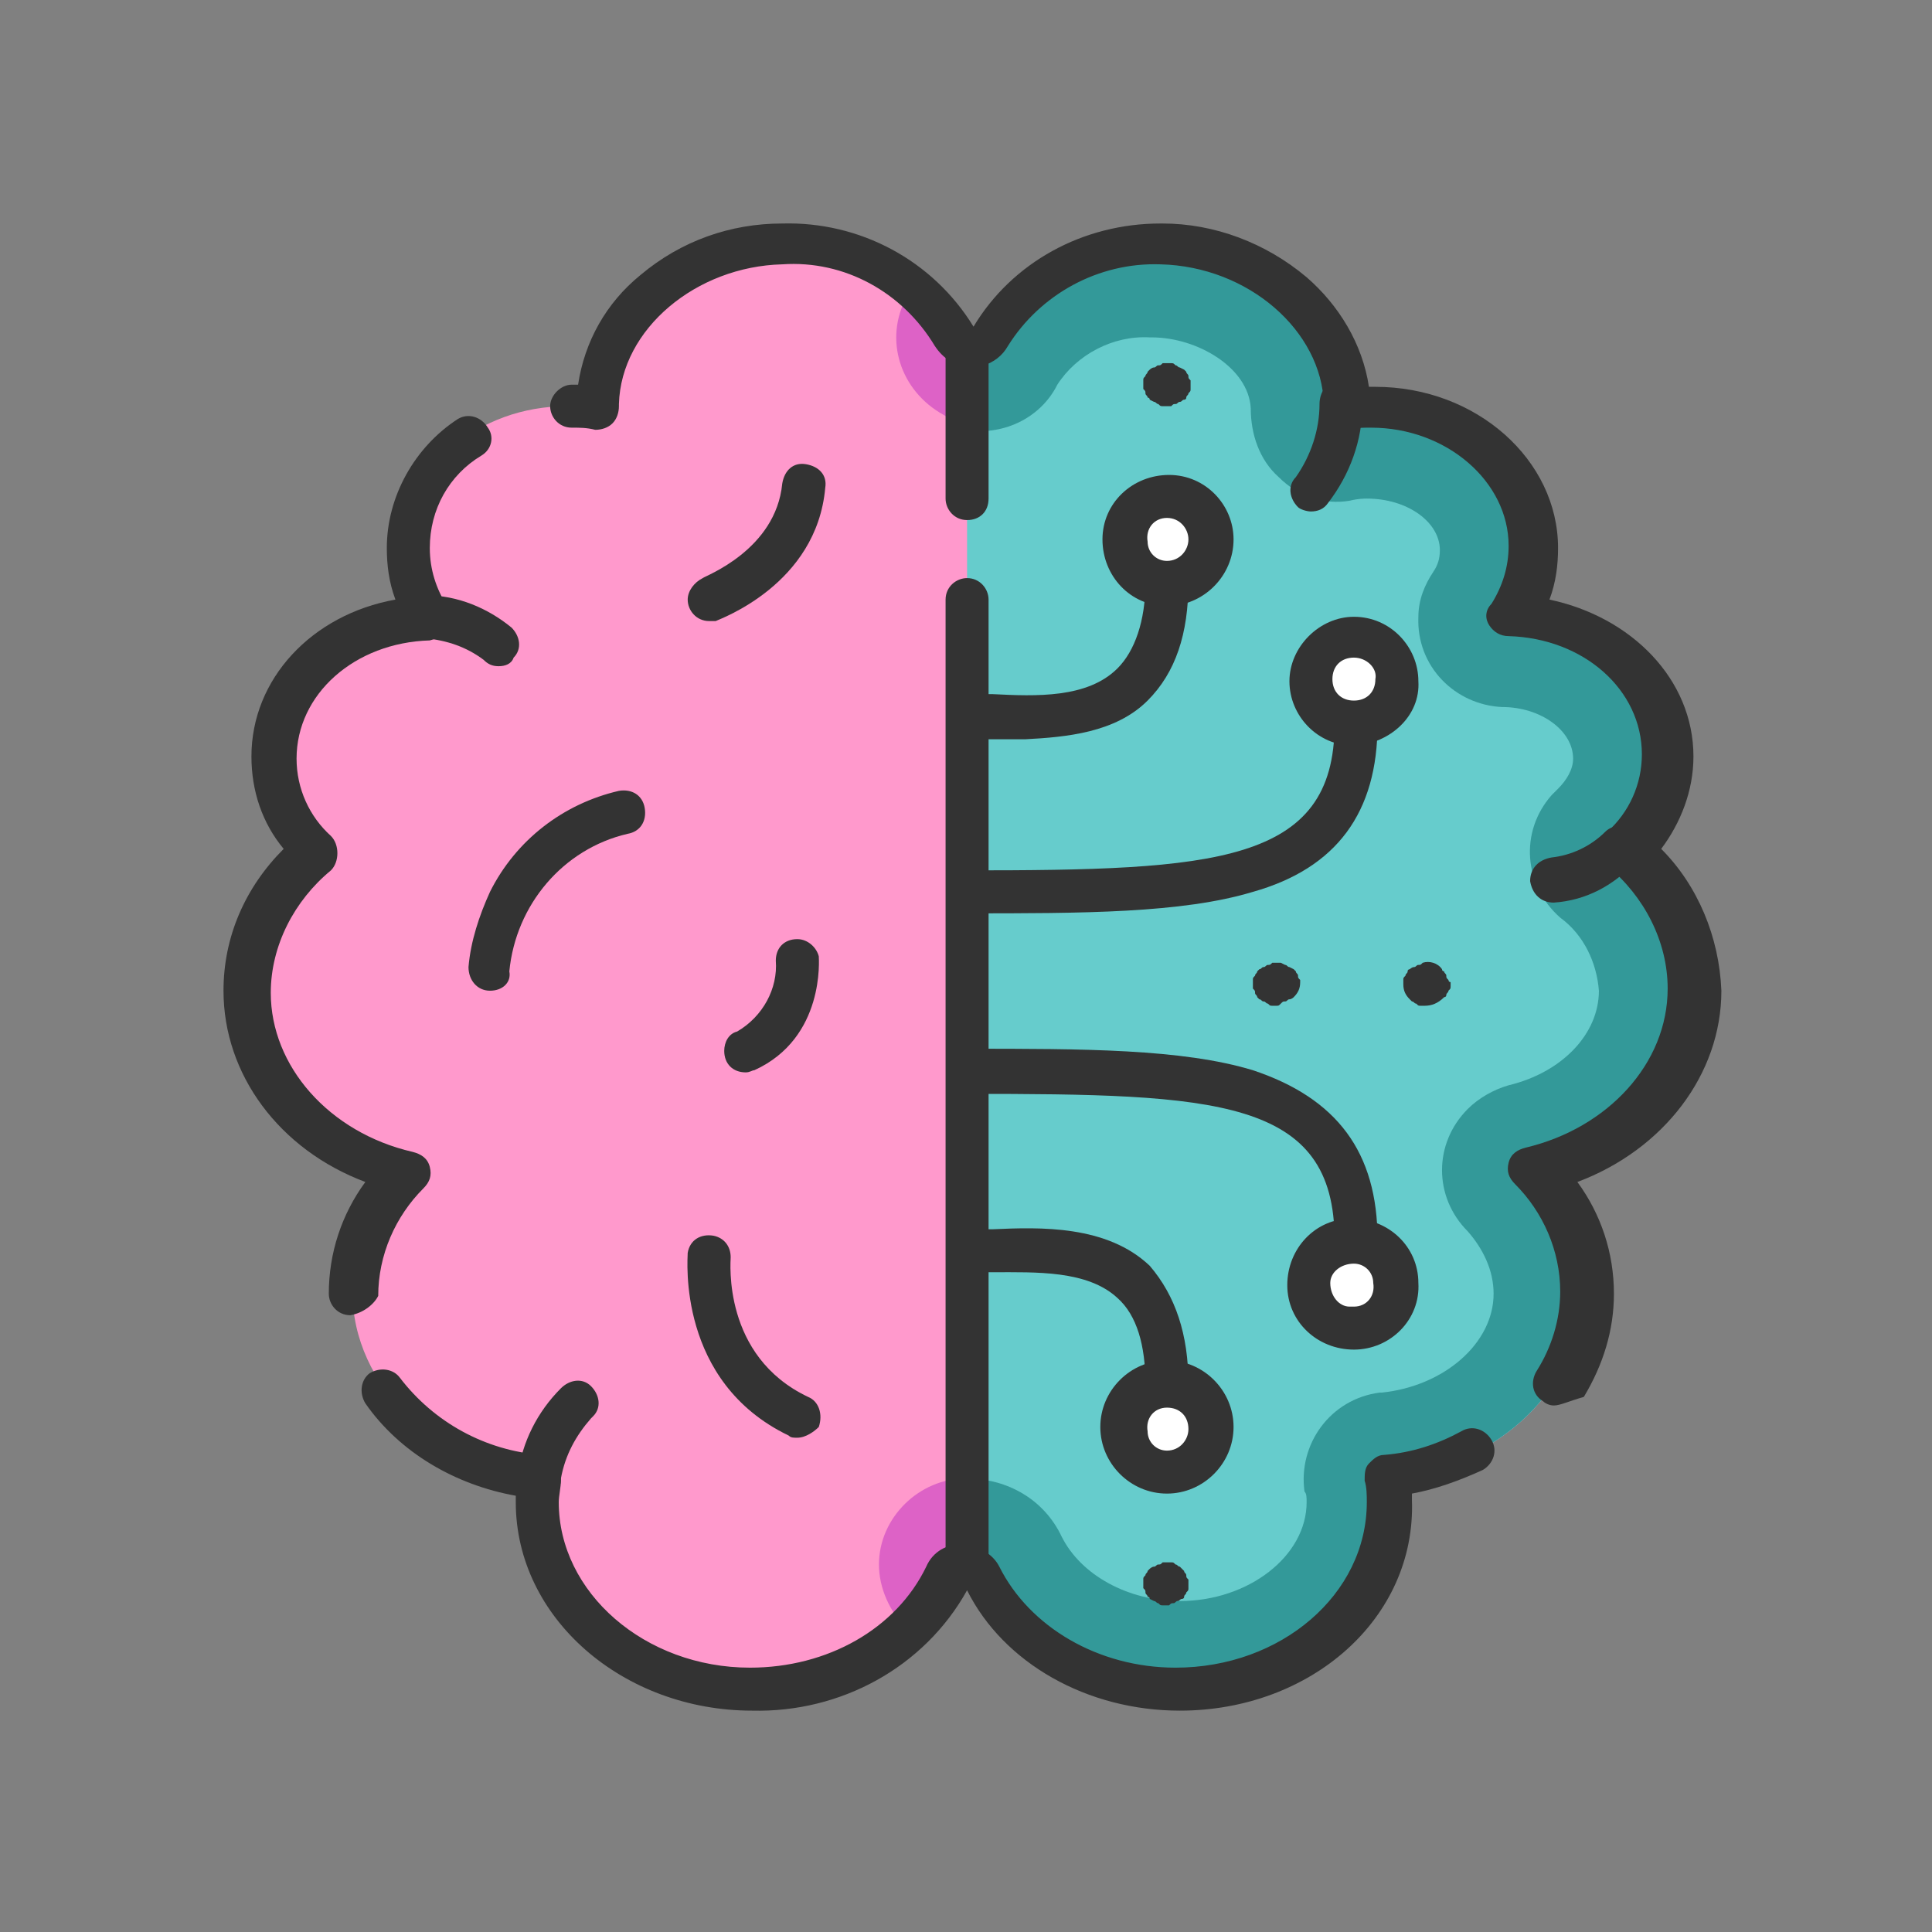 <?xml version="1.0" encoding="utf-8"?>
<!-- Generator: Adobe Illustrator 24.2.3, SVG Export Plug-In . SVG Version: 6.00 Build 0)  -->
<svg version="1.1" id="Layer_1" xmlns="http://www.w3.org/2000/svg" xmlns:xlink="http://www.w3.org/1999/xlink" x="0px" y="0px"
	 viewBox="0 0 89.9 89.9" style="enable-background:new 0 0 89.9 89.9;" xml:space="preserve">
<rect x="0" y="0" width="89.9" height="89.9" fill="#808080" stroke="none"/>
<style type="text/css">
	.st0{fill:#FF99CC;}
	.st1{fill:#66CCCC;}
	.st2{fill:#DD62C6;}
	.st3{fill:#339999;}
	.st4{fill:#FFFFFF;}
	.st5{fill:#333333;}
</style>
<g id="Layer_2_1_">
	<g id="Board_Game">
		<path class="st0" d="M71.2,54.4c1.5,1.5,2.4,3.6,2.4,5.7c0,4.4-3.8,8.1-8.8,8.6c0.1,0.4,0.1,0.8,0.1,1.2c0,4.8-4.5,8.7-9.9,8.7
			c-4.1,0-7.6-2.1-9.2-5.2c-0.3-0.4-0.8-0.6-1.3-0.4c-0.1,0.1-0.3,0.2-0.4,0.4c-0.5,1-1.1,1.8-1.9,2.5c-2,1.8-4.6,2.7-7.2,2.7
			c-5.5,0-9.9-3.8-9.9-8.7c0-0.4,0-0.8,0.1-1.2c-4.9-0.5-8.8-4.2-8.8-8.6c0-2.2,0.9-4.2,2.4-5.7c-4.3-1-7.4-4.3-7.4-8.4
			c0-2.5,1.2-4.9,3.2-6.5c-1.2-1.1-1.9-2.7-1.9-4.3c0-3.5,3.2-6.4,7.2-6.5c-0.7-1-1-2.1-1-3.3c0-3.6,3.3-6.5,7.5-6.5
			c0.4,0,0.8,0,1.3,0.1c0-0.1,0-0.1,0-0.2c0.1-4,4-7.4,8.6-7.5c2.3-0.1,4.5,0.7,6.2,2.2c0.7,0.6,1.3,1.4,1.8,2.2
			c0.2,0.3,0.5,0.5,0.8,0.5c0.3,0,0.6-0.2,0.8-0.5c1.7-2.8,4.7-4.5,8-4.4c4.6,0.1,8.5,3.4,8.6,7.5c0,0.1,0,0.1,0,0.2
			c0.4-0.1,0.8-0.1,1.3-0.1c4.1,0,7.5,2.9,7.5,6.5c0,1.2-0.4,2.3-1,3.3c4,0.1,7.2,3,7.2,6.5c0,1.7-0.7,3.2-1.9,4.3
			c2,1.6,3.1,4,3.2,6.5C78.6,50,75.4,53.4,71.2,54.4L71.2,54.4z"/>
		<path class="st1" d="M71.2,54.4c1.5,1.5,2.4,3.6,2.4,5.7c0,4.4-3.8,8.1-8.8,8.6c0.1,0.4,0.1,0.8,0.1,1.2c0,4.8-4.5,8.7-9.9,8.7
			c-4.1,0-7.6-2.1-9.2-5.2c-0.2-0.3-0.4-0.5-0.8-0.5V16.2c0.3,0,0.6-0.2,0.8-0.5c1.7-2.8,4.7-4.5,8-4.4c4.6,0.1,8.5,3.4,8.6,7.5
			c0,0.1,0,0.1,0,0.2c0.4-0.1,0.8-0.1,1.3-0.1c4.1,0,7.5,2.9,7.5,6.5c0,1.2-0.4,2.3-1,3.3c4,0.1,7.2,3,7.2,6.5
			c0,1.7-0.7,3.2-1.9,4.3c2,1.6,3.1,4,3.2,6.5C78.6,50,75.4,53.4,71.2,54.4L71.2,54.4z"/>
		<path class="st2" d="M44.2,15.7c-0.5-0.8-1.1-1.6-1.8-2.2c-0.1,0.1-0.1,0.2-0.2,0.3c-1.1,2-0.3,4.4,1.7,5.5
			c0.3,0.2,0.7,0.3,1.1,0.4v-3.5C44.6,16.2,44.3,16,44.2,15.7z"/>
		<path class="st2" d="M40.9,72.8c0,1.1,0.5,2.2,1.3,3c0.8-0.7,1.4-1.6,1.9-2.5c0.2-0.3,0.5-0.5,0.8-0.5v-4
			C42.8,68.8,40.9,70.6,40.9,72.8C40.9,72.8,40.9,72.8,40.9,72.8z"/>
		<path class="st3" d="M71.2,54.4c1.5,1.5,2.4,3.6,2.4,5.7c0,4.4-3.8,8.1-8.8,8.6c0.1,0.4,0.1,0.8,0.1,1.2c0,4.8-4.5,8.7-9.9,8.7
			c-4.1,0-7.6-2.1-9.2-5.2c-0.2-0.3-0.4-0.5-0.8-0.5v-4.1c1.9,0,3.6,1,4.4,2.7c0.9,1.8,3.1,3,5.5,3c3.2,0,5.9-2.1,5.9-4.6
			c0-0.2,0-0.4-0.1-0.5c-0.3-2.2,1.2-4.3,3.5-4.6c0,0,0.1,0,0.1,0c2.9-0.3,5.2-2.3,5.2-4.6c0-1.1-0.5-2.1-1.2-2.9
			c-1.6-1.6-1.6-4.1,0-5.7c0.5-0.5,1.2-0.9,1.9-1.1c2.5-0.6,4.2-2.4,4.2-4.4c-0.1-1.3-0.7-2.6-1.8-3.4c-1.7-1.5-1.9-4-0.4-5.7
			c0.1-0.1,0.2-0.2,0.3-0.3c0.4-0.4,0.7-0.9,0.7-1.4c0-1.3-1.5-2.4-3.3-2.4c-2.2-0.1-4-1.9-3.9-4.2c0-0.8,0.3-1.5,0.7-2.1
			c0.2-0.3,0.3-0.6,0.3-1c0-1.3-1.5-2.4-3.4-2.4c-0.1,0-0.4,0-0.8,0.1c-1.2,0.2-2.4-0.2-3.3-1.1c-0.9-0.8-1.3-2-1.3-3.2
			c-0.1-1.9-2.5-3.3-4.6-3.3h-0.1c-1.7-0.1-3.4,0.8-4.3,2.2c-0.8,1.6-2.6,2.4-4.3,2.1v-3.5c0.3,0,0.6-0.2,0.8-0.5
			c1.7-2.8,4.7-4.5,8-4.4c4.6,0.1,8.5,3.4,8.6,7.5c0,0.1,0,0.1,0,0.2c0.4-0.1,0.8-0.1,1.3-0.1c4.1,0,7.5,2.9,7.5,6.5
			c0,1.2-0.4,2.3-1,3.3c4,0.1,7.2,3,7.2,6.5c0,1.7-0.7,3.2-1.9,4.3c2,1.6,3.1,4,3.2,6.5C78.6,50,75.4,53.4,71.2,54.4L71.2,54.4z"/>
		<circle class="st4" cx="54.3" cy="66.5" r="2"/>
		<circle class="st4" cx="54.3" cy="25.1" r="2"/>
		<circle class="st4" cx="63" cy="59.8" r="2"/>
		<circle class="st4" cx="63" cy="31.6" r="2"/>
		<path class="st5" d="M54.9,79.6c-4.3,0-8.2-2.2-9.9-5.6c-2,3.6-5.9,5.7-10,5.6c-6,0-11-4.3-11-9.7v-0.3c-2.8-0.5-5.4-2-7-4.3
			c-0.3-0.5-0.2-1.1,0.2-1.4c0.5-0.3,1.1-0.2,1.4,0.2c1.6,2.1,4,3.4,6.6,3.6c0.3,0,0.5,0.2,0.7,0.4c0.2,0.2,0.2,0.5,0.2,0.8
			c0,0.3-0.1,0.7-0.1,1c0,4.2,4,7.7,8.9,7.7c3.6,0,6.8-1.8,8.2-4.7c0.3-0.7,1-1.1,1.7-1c0.7,0,1.4,0.4,1.7,1
			c1.4,2.8,4.6,4.7,8.2,4.7c4.9,0,8.9-3.4,8.9-7.7c0-0.3,0-0.7-0.1-1c0-0.3,0-0.6,0.2-0.8c0.2-0.2,0.4-0.4,0.7-0.4
			c1.3-0.1,2.5-0.5,3.6-1.1c0.5-0.3,1.1-0.1,1.4,0.4c0.3,0.5,0.1,1.1-0.4,1.4c-1.1,0.5-2.2,0.9-3.3,1.1v0.3
			C65.9,75.3,61,79.6,54.9,79.6L54.9,79.6z"/>
		<path class="st5" d="M16.3,61.2c-0.6,0-1-0.5-1-1c0-1.9,0.6-3.7,1.7-5.2c-4-1.5-6.6-5-6.6-8.9c0-2.5,1-4.8,2.8-6.6
			c-1-1.2-1.5-2.7-1.5-4.3c0-3.6,2.8-6.6,6.7-7.3c-0.3-0.8-0.4-1.6-0.4-2.4c0-2.4,1.3-4.7,3.3-6c0.5-0.3,1.1-0.1,1.4,0.4
			c0.3,0.4,0.2,1-0.3,1.3c-1.5,0.9-2.4,2.5-2.4,4.3c0,1,0.3,1.9,0.8,2.7c0.2,0.3,0.2,0.7,0.1,1c-0.2,0.3-0.5,0.5-0.9,0.6
			c-3.5,0.1-6.2,2.5-6.2,5.5c0,1.4,0.6,2.7,1.6,3.6c0.2,0.2,0.3,0.5,0.3,0.8c0,0.3-0.1,0.6-0.3,0.8c-1.7,1.4-2.8,3.5-2.8,5.7
			c0,3.4,2.7,6.5,6.6,7.4c0.4,0.1,0.7,0.3,0.8,0.7c0.1,0.4,0,0.7-0.3,1c-1.3,1.3-2.1,3.1-2.1,5C17.4,60.7,16.9,61.1,16.3,61.2
			C16.4,61.2,16.4,61.2,16.3,61.2z"/>
		<path class="st5" d="M72.3,65.4c-0.2,0-0.4-0.1-0.5-0.2c-0.5-0.3-0.6-0.9-0.3-1.4c0.7-1.1,1.1-2.4,1.1-3.7c0-1.9-0.8-3.7-2.1-5
			c-0.3-0.3-0.4-0.6-0.3-1c0.1-0.4,0.4-0.6,0.8-0.7c3.8-0.9,6.6-3.9,6.6-7.4c0-2.2-1.1-4.3-2.8-5.7c-0.2-0.2-0.3-0.5-0.3-0.8
			c0-0.3,0.1-0.6,0.3-0.8c1-0.9,1.6-2.2,1.6-3.6c0-3-2.7-5.4-6.2-5.5c-0.4,0-0.7-0.2-0.9-0.5c-0.2-0.3-0.2-0.7,0.1-1
			c0.5-0.8,0.8-1.7,0.8-2.7c0-3-2.9-5.5-6.4-5.5c-0.4,0-0.8,0-1.1,0.1c-0.3,0-0.6-0.1-0.8-0.3c-0.2-0.2-0.3-0.5-0.3-0.8v-0.1
			c-0.1-3.4-3.5-6.4-7.6-6.5c-2.9-0.1-5.6,1.4-7.1,3.8c-0.5,0.9-1.7,1.3-2.7,0.7c-0.3-0.2-0.5-0.4-0.7-0.7c-1.5-2.5-4.2-4-7.1-3.8
			c-4,0.1-7.5,3-7.6,6.5v0.1c0,0.3-0.1,0.6-0.3,0.8c-0.2,0.2-0.5,0.3-0.8,0.3c-0.4-0.1-0.7-0.1-1.1-0.1c-0.6,0-1-0.5-1-1s0.5-1,1-1
			h0.3c0.3-2,1.3-3.8,2.9-5.1c1.9-1.6,4.2-2.4,6.6-2.4c3.6-0.1,7,1.7,8.9,4.8c1.8-3,5.1-4.8,8.7-4.8h0.1c2.4,0,4.8,0.9,6.7,2.5
			c1.5,1.3,2.6,3.1,2.9,5.1h0.3c4.7,0,8.5,3.4,8.5,7.5c0,0.8-0.1,1.6-0.4,2.4c3.8,0.8,6.7,3.7,6.7,7.3c0,1.6-0.6,3.1-1.5,4.3
			c1.7,1.7,2.7,4.1,2.8,6.6c0,3.9-2.7,7.4-6.7,8.9c1.1,1.5,1.7,3.3,1.7,5.2c0,1.7-0.5,3.3-1.4,4.8C73,65.2,72.6,65.4,72.3,65.4
			L72.3,65.4z"/>
		<path class="st5" d="M23.2,31c-0.3,0-0.5-0.1-0.7-0.3c-0.8-0.6-1.7-0.9-2.7-1c-0.6,0-1.1-0.4-1.1-0.9c0-0.6,0.4-1.1,0.9-1.1
			c0.1,0,0.1,0,0.2,0c1.5,0,2.9,0.6,4,1.5c0.4,0.4,0.5,1,0.1,1.4c0,0,0,0,0,0C23.8,30.9,23.5,31,23.2,31L23.2,31z"/>
		<path class="st5" d="M25.2,69.7H25c-0.6-0.1-0.9-0.6-0.9-1.1c0,0,0,0,0,0c0.2-1.5,0.9-2.9,2-4c0.4-0.4,1-0.5,1.4-0.1
			c0.4,0.4,0.5,1,0.1,1.4c0,0-0.1,0.1-0.1,0.1c-0.7,0.8-1.2,1.7-1.4,2.8C26.1,69.4,25.7,69.7,25.2,69.7L25.2,69.7z"/>
		<path class="st5" d="M72.3,42c-0.6,0-1-0.4-1.1-1c0-0.6,0.4-1,1-1.1c0.9-0.1,1.8-0.5,2.5-1.2c0.4-0.4,1.1-0.3,1.4,0.1
			c0.3,0.4,0.3,0.9,0,1.3C75.1,41.2,73.8,41.9,72.3,42C72.3,42,72.3,42,72.3,42z"/>
		<path class="st5" d="M61,23.8c-0.2,0-0.5-0.1-0.6-0.2c-0.4-0.4-0.5-1-0.1-1.4c0.7-1,1.1-2.2,1.1-3.4c0-0.6,0.4-1.1,0.9-1.1
			c0.6,0,1.1,0.4,1.1,0.9c0,0.1,0,0.1,0,0.2c0,1.7-0.6,3.3-1.6,4.6C61.6,23.7,61.3,23.8,61,23.8L61,23.8z"/>
		<path class="st5" d="M45,73.9c-0.6,0-1-0.5-1-1V27.9c0-0.6,0.5-1,1-1c0.6,0,1,0.5,1,1c0,0,0,0,0,0v44.9C46,73.4,45.6,73.9,45,73.9
			z"/>
		<path class="st5" d="M45,24.2c-0.6,0-1-0.5-1-1v-7c0-0.6,0.5-1,1-1c0.6,0,1,0.5,1,1c0,0,0,0,0,0v7C46,23.8,45.6,24.2,45,24.2z"/>
		<path class="st5" d="M54.3,69.5c-1.7,0-3.1-1.4-3.1-3.1c0-1.7,1.4-3.1,3.1-3.1s3.1,1.4,3.1,3.1C57.4,68.1,56,69.5,54.3,69.5z
			 M54.3,65.5c-0.6,0-1,0.5-0.9,1.1c0,0.5,0.4,0.9,0.9,0.9c0.6,0,1-0.5,1-1C55.3,65.9,54.9,65.5,54.3,65.5
			C54.3,65.5,54.3,65.5,54.3,65.5z"/>
		<path class="st5" d="M55.3,64.4h-2c0-1.8-0.4-3.2-1.3-4c-1.4-1.3-3.8-1.2-5.8-1.2c-0.4,0-0.8,0-1.2,0v-2h1.2
			c2.2-0.1,5.3-0.2,7.3,1.7C54.7,60.3,55.3,62.1,55.3,64.4L55.3,64.4z"/>
		<path class="st5" d="M54.3,28.2c-1.7,0-3-1.4-3-3.1s1.4-3,3.1-3c1.7,0,3,1.4,3,3C57.4,26.8,56,28.2,54.3,28.2z M54.3,24.1
			c-0.6,0-1,0.5-0.9,1.1c0,0.5,0.4,0.9,0.9,0.9c0.6,0,1-0.5,1-1C55.3,24.6,54.9,24.1,54.3,24.1C54.3,24.1,54.3,24.1,54.3,24.1z"/>
		<path class="st5" d="M47.7,34.4c-0.5,0-1,0-1.5,0c-0.5,0-0.8,0-1.2,0v-2.1c0.4,0,0.8,0,1.2,0c2,0.1,4.4,0.2,5.8-1.2
			c0.8-0.8,1.3-2.2,1.3-4h2c0,2.4-0.6,4.2-1.9,5.5C51.9,34.1,49.6,34.3,47.7,34.4L47.7,34.4z"/>
		<path class="st5" d="M63,62.8c-1.7,0-3.1-1.3-3.1-3c0-1.7,1.3-3.1,3-3.1s3.1,1.3,3.1,3c0,0,0,0,0,0C66.1,61.4,64.7,62.8,63,62.8z
			 M63,58.8c-0.6,0-1.1,0.4-1.1,0.9c0,0.6,0.4,1.1,0.9,1.1c0.1,0,0.1,0,0.2,0c0.6,0,1-0.5,0.9-1.1C63.9,59.2,63.5,58.8,63,58.8z"/>
		<path class="st5" d="M64.1,57.7h-2c0-6.6-5.5-6.8-17.1-6.8v-2.1c5.4,0,10,0,13.3,1C62.2,51.1,64.1,53.6,64.1,57.7z"/>
		<path class="st5" d="M63,34.7c-1.7,0-3-1.4-3-3s1.4-3,3-3c1.7,0,3,1.4,3,3l0,0C66.1,33.3,64.7,34.6,63,34.7z M63,30.6
			c-0.6,0-1,0.4-1,1c0,0.6,0.4,1,1,1c0.6,0,1-0.4,1-1c0,0,0,0,0,0C64.1,31.1,63.6,30.6,63,30.6z"/>
		<path class="st5" d="M45,42.5v-2c11.5,0,17.1-0.3,17.1-6.8h2c0,4.1-1.9,6.7-5.8,7.8C55,42.5,50.3,42.5,45,42.5z"/>
		<path class="st5" d="M66.3,46.8c-0.1,0-0.1,0-0.2,0c-0.1,0-0.1,0-0.2-0.1c-0.1,0-0.1-0.1-0.2-0.1l-0.1-0.1
			c-0.2-0.2-0.3-0.4-0.3-0.7c0-0.1,0-0.1,0-0.2c0-0.1,0-0.1,0.1-0.2c0-0.1,0.1-0.1,0.1-0.2c0-0.1,0.1-0.1,0.1-0.1
			c0,0,0.1-0.1,0.2-0.1c0.1,0,0.1-0.1,0.2-0.1c0.1,0,0.1,0,0.2-0.1c0.3-0.1,0.7,0,0.9,0.3c0,0.1,0.1,0.1,0.1,0.1
			c0,0.1,0.1,0.1,0.1,0.2c0,0.1,0,0.1,0.1,0.2c0,0,0,0.1,0.1,0.1c0,0.1,0,0.1,0,0.2c0,0.1,0,0.1-0.1,0.2c0,0.1-0.1,0.1-0.1,0.2
			c0,0.1-0.1,0.1-0.1,0.1C66.9,46.7,66.6,46.8,66.3,46.8L66.3,46.8z"/>
		<path class="st5" d="M59.4,46.8c-0.1,0-0.1,0-0.2,0c-0.1,0-0.1,0-0.2-0.1c-0.1,0-0.1-0.1-0.2-0.1c-0.1,0-0.1-0.1-0.2-0.1
			c0,0-0.1-0.1-0.1-0.1c0-0.1-0.1-0.1-0.1-0.2c0-0.1,0-0.1-0.1-0.2c0-0.1,0-0.3,0-0.4c0-0.1,0-0.1,0.1-0.2c0-0.1,0.1-0.1,0.1-0.2
			l0.1-0.1c0.1,0,0.1-0.1,0.2-0.1c0.1,0,0.1-0.1,0.2-0.1c0.1,0,0.1,0,0.2-0.1c0.1,0,0.3,0,0.4,0l0.2,0.1c0.1,0,0.1,0.1,0.2,0.1
			l0.2,0.1c0,0,0.1,0.1,0.1,0.1c0,0.1,0.1,0.1,0.1,0.2c0,0.1,0,0.1,0.1,0.2c0,0,0,0.1,0,0.1c0,0.3-0.1,0.5-0.3,0.7
			c0,0-0.1,0.1-0.2,0.1c-0.1,0-0.1,0.1-0.2,0.1c-0.1,0-0.1,0-0.2,0.1C59.5,46.8,59.5,46.8,59.4,46.8z"/>
		<path class="st5" d="M54.3,18.9c-0.1,0-0.1,0-0.2,0c-0.1,0-0.1,0-0.2-0.1c-0.1,0-0.1-0.1-0.2-0.1l-0.2-0.1c0-0.1-0.1-0.1-0.1-0.1
			c0-0.1-0.1-0.1-0.1-0.2c0-0.1,0-0.1-0.1-0.2c0-0.1,0-0.1,0-0.2c0-0.1,0-0.1,0-0.2c0-0.1,0-0.1,0.1-0.2c0-0.1,0.1-0.1,0.1-0.2
			l0.1-0.1c0,0,0.1-0.1,0.2-0.1c0.1,0,0.1-0.1,0.2-0.1c0.1,0,0.1,0,0.2-0.1c0.1,0,0.3,0,0.4,0c0.1,0,0.1,0,0.2,0.1
			c0.1,0,0.1,0.1,0.2,0.1l0.2,0.1c0,0,0.1,0.1,0.1,0.1c0,0.1,0.1,0.1,0.1,0.2c0,0.1,0,0.1,0.1,0.2c0,0.1,0,0.1,0,0.2
			c0,0.1,0,0.1,0,0.2c0,0.1,0,0.1-0.1,0.2c0,0.1-0.1,0.1-0.1,0.2c0,0.1-0.1,0.1-0.1,0.1c-0.1,0-0.1,0.1-0.2,0.1
			c-0.1,0-0.1,0.1-0.2,0.1c-0.1,0-0.1,0-0.2,0.1C54.4,18.9,54.4,18.9,54.3,18.9z"/>
		<path class="st5" d="M54.3,74.7c-0.1,0-0.1,0-0.2,0c-0.1,0-0.1,0-0.2-0.1c-0.1,0-0.1-0.1-0.2-0.1l-0.2-0.1c0-0.1-0.1-0.1-0.1-0.1
			c0-0.1-0.1-0.1-0.1-0.2c0-0.1,0-0.1-0.1-0.2c0-0.1,0-0.1,0-0.2c0-0.1,0-0.1,0-0.2c0-0.1,0-0.1,0.1-0.2c0-0.1,0.1-0.1,0.1-0.2
			l0.1-0.1c0,0,0.1-0.1,0.2-0.1c0.1,0,0.1-0.1,0.2-0.1c0.1,0,0.1,0,0.2-0.1c0.1,0,0.3,0,0.4,0c0.1,0,0.1,0,0.2,0.1
			c0.1,0,0.1,0.1,0.2,0.1L55,73c0,0,0.1,0.1,0.1,0.1c0,0.1,0.1,0.1,0.1,0.2c0,0.1,0,0.1,0.1,0.2c0,0.1,0,0.1,0,0.2
			c0,0.1,0,0.1,0,0.2c0,0.1,0,0.1-0.1,0.2c0,0.1-0.1,0.1-0.1,0.2c0,0.1-0.1,0.1-0.1,0.1c-0.1,0-0.1,0.1-0.2,0.1
			c-0.1,0-0.1,0.1-0.2,0.1c-0.1,0-0.1,0-0.2,0.1C54.4,74.7,54.4,74.7,54.3,74.7z"/>
		<path class="st5" d="M22.8,46.1L22.8,46.1c-0.6,0-1-0.5-1-1.1c0,0,0,0,0,0c0.1-1.2,0.5-2.4,1-3.5c1.2-2.4,3.4-4.1,6-4.7
			c0.6-0.1,1.1,0.2,1.2,0.8s-0.2,1.1-0.8,1.2l0,0c-3,0.7-5.2,3.3-5.5,6.4C23.8,45.7,23.4,46.1,22.8,46.1L22.8,46.1z"/>
		<path class="st5" d="M33,28.9c-0.6,0-1-0.5-1-1c0-0.4,0.3-0.8,0.7-1c0.1-0.1,3.4-1.3,3.7-4.4c0.1-0.6,0.5-1,1.1-0.9
			c0.6,0.1,1,0.5,0.9,1.1c-0.4,4.5-4.9,6.1-5.1,6.2C33.3,28.9,33.1,28.9,33,28.9L33,28.9z"/>
		<path class="st5" d="M37.1,66.9c-0.2,0-0.3,0-0.4-0.1c-5.2-2.5-4.7-8.2-4.7-8.5c0.1-0.6,0.6-0.9,1.2-0.8c0.5,0.1,0.8,0.5,0.8,1
			c0,0.2-0.4,4.6,3.6,6.5c0.5,0.2,0.7,0.8,0.5,1.4C37.9,66.6,37.5,66.9,37.1,66.9L37.1,66.9z"/>
		<path class="st5" d="M34.7,49.9c-0.6,0-1-0.4-1-1c0-0.4,0.2-0.8,0.6-0.9c1.2-0.7,1.9-2,1.8-3.3c0-0.6,0.4-1,1-1
			c0.5,0,0.9,0.4,1,0.8c0,0.1,0.3,3.8-3,5.3C35,49.8,34.9,49.9,34.7,49.9z"/>
	</g>
</g>
</svg>

